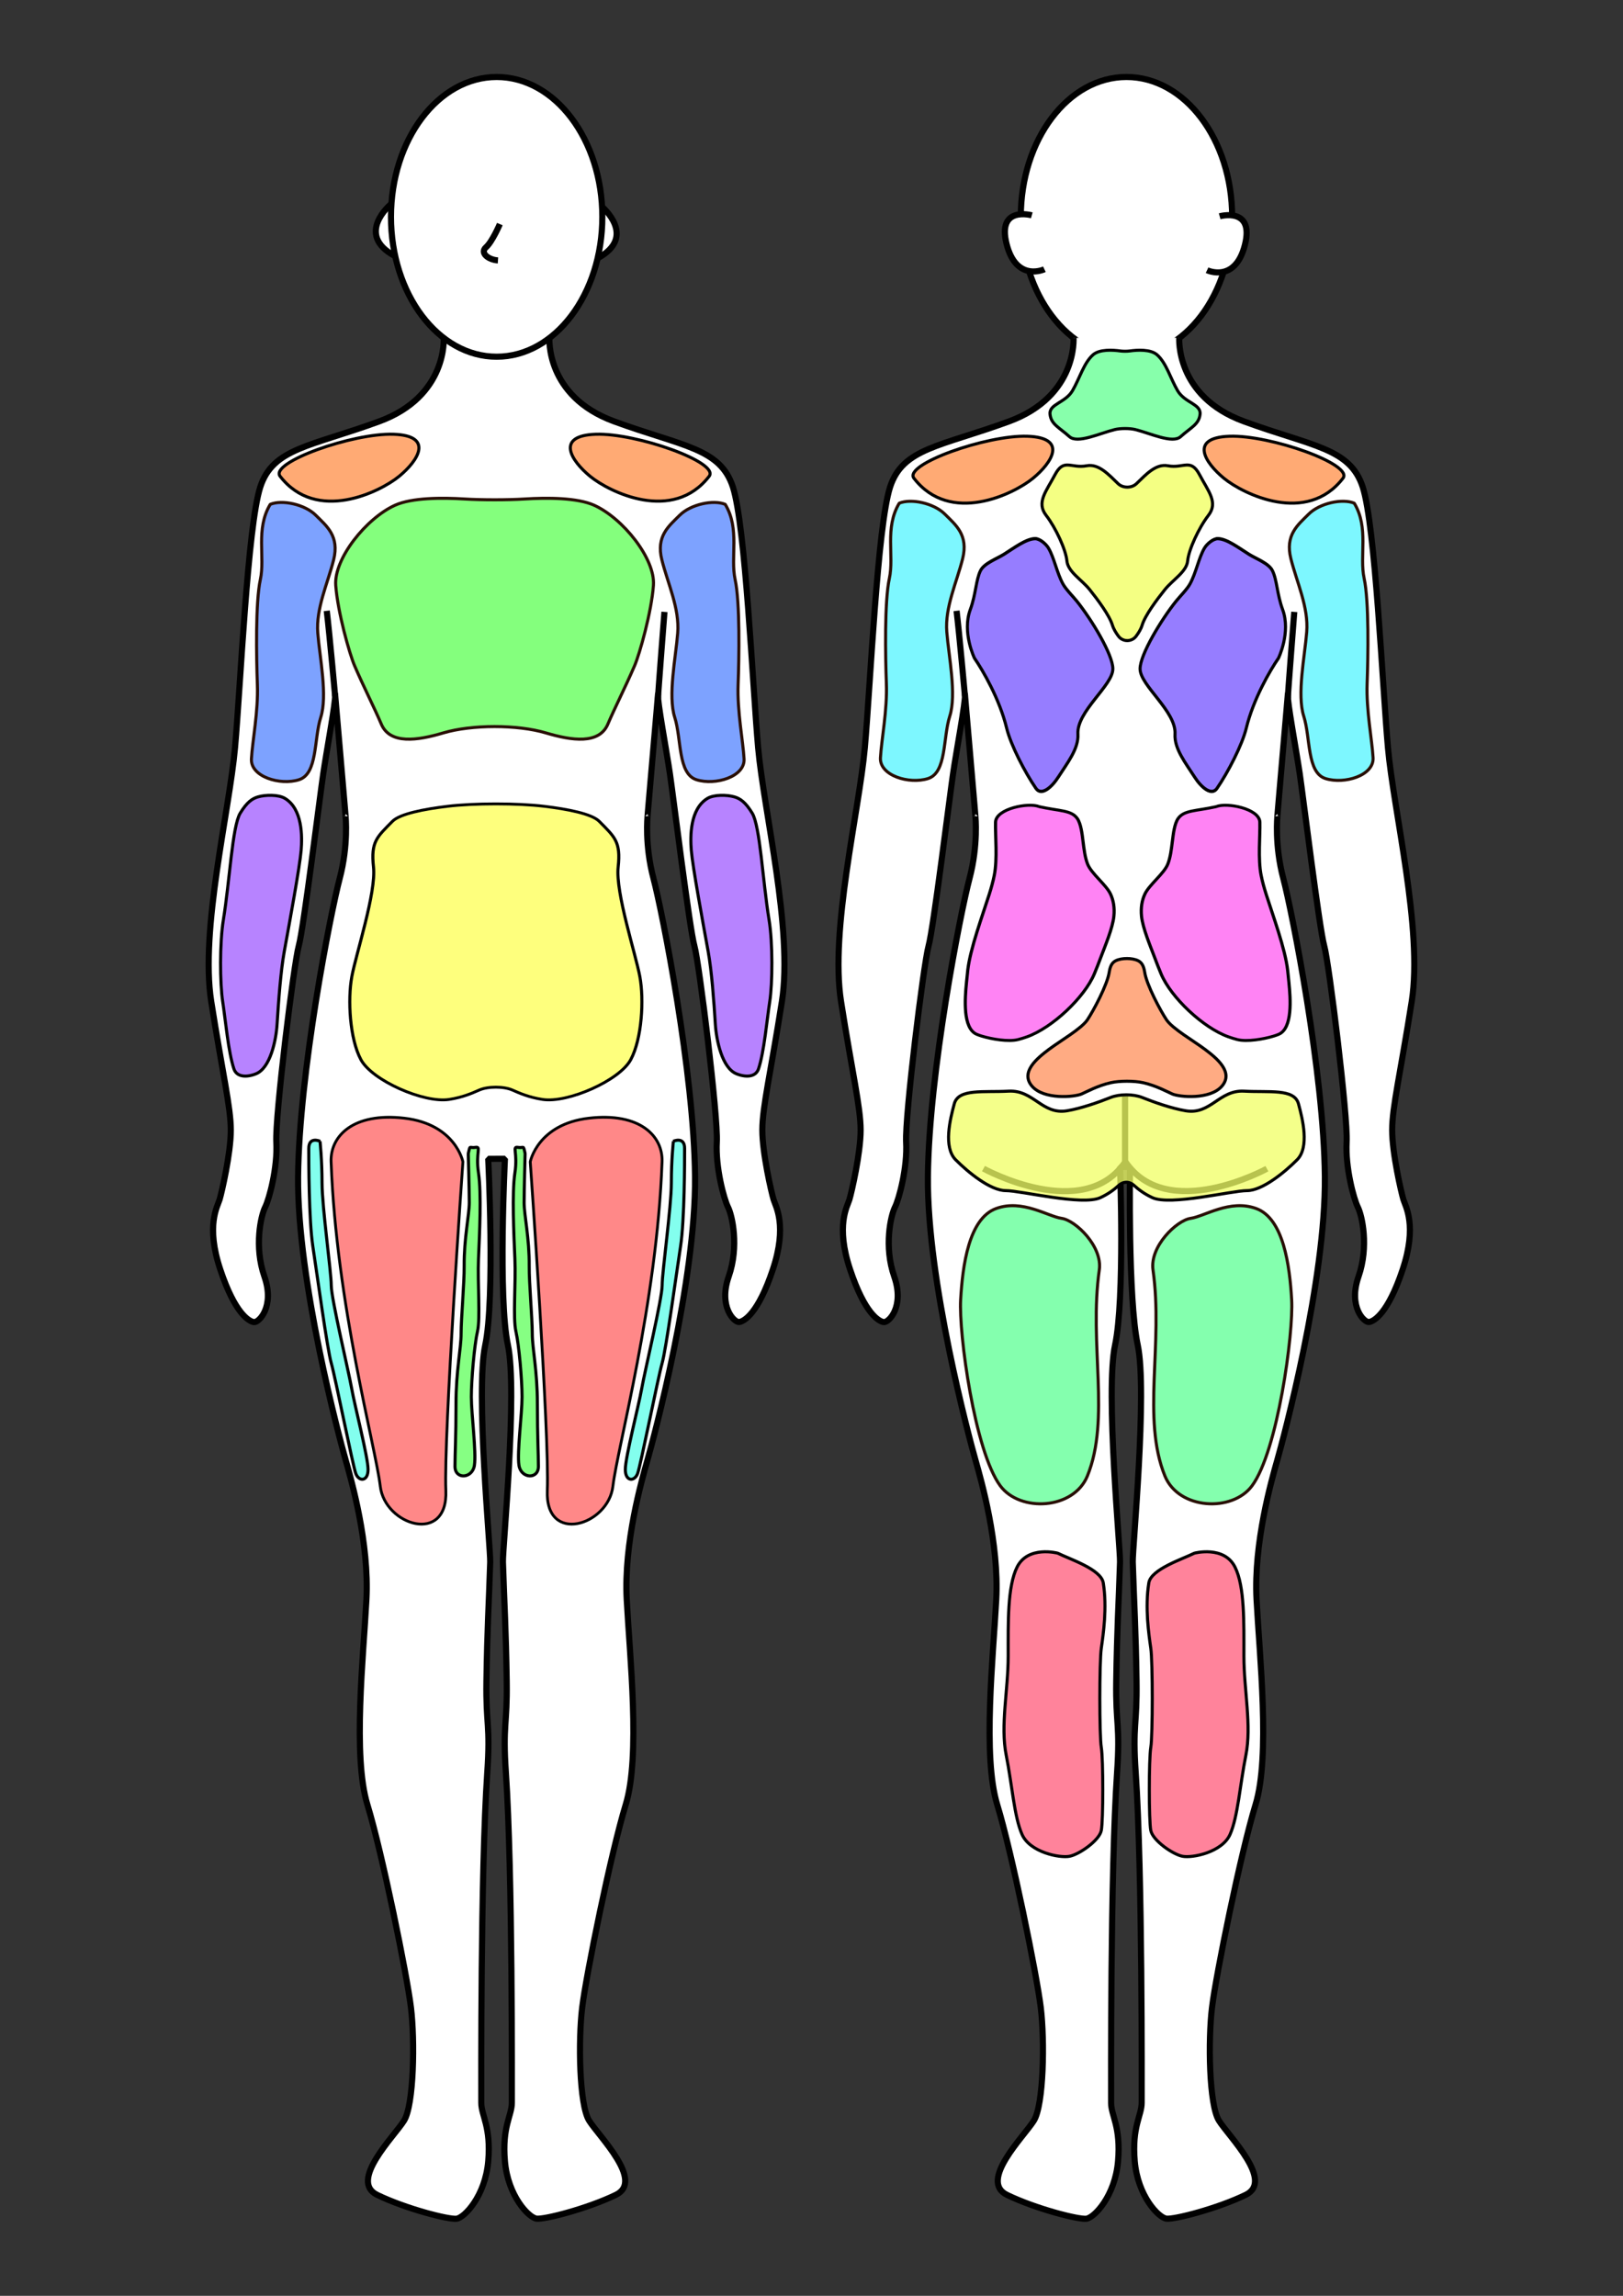 <?xml version="1.0" encoding="UTF-8" standalone="no"?>
<!-- Created with Inkscape (http://www.inkscape.org/) -->

<svg
   width="210mm"
   height="297mm"
   viewBox="0 0 210 297"
   version="1.1"
   id="svg1"
   xml:space="preserve"
   sodipodi:docname="diagram_unannotated.svg"
   inkscape:version="1.3.1 (91b66b0783, 2023-11-16)"
   inkscape:export-filename="diagram_blank.svg"
   inkscape:export-xdpi="96"
   inkscape:export-ydpi="96"
   xmlns:inkscape="http://www.inkscape.org/namespaces/inkscape"
   xmlns:sodipodi="http://sodipodi.sourceforge.net/DTD/sodipodi-0.dtd"
   xmlns="http://www.w3.org/2000/svg"
   xmlns:svg="http://www.w3.org/2000/svg"><rect x="0" y="0" width="210" height="297" fill="#333333" stroke="none"/><sodipodi:namedview
     id="namedview1"
     pagecolor="#ffffff"
     bordercolor="#000000"
     borderopacity="0.25"
     inkscape:showpageshadow="2"
     inkscape:pageopacity="0.0"
     inkscape:pagecheckerboard="0"
     inkscape:deskcolor="#d1d1d1"
     inkscape:document-units="mm"
     inkscape:zoom="0.70710678"
     inkscape:cx="299.81328"
     inkscape:cy="570.63517"
     inkscape:window-width="1920"
     inkscape:window-height="1017"
     inkscape:window-x="-8"
     inkscape:window-y="-8"
     inkscape:window-maximized="1"
     inkscape:current-layer="layer1"
     showgrid="false" /><defs
     id="defs1"><inkscape:path-effect
       effect="fillet_chamfer"
       id="path-effect58"
       is_visible="true"
       lpeversion="1"
       nodesatellites_param="F,0,0,1,0,0,0,1 @ F,0,0,1,0,0,0,1 @ F,0,0,1,0,0,0,1 @ F,0,0,1,0,0,0,1 @ F,0,0,1,0,0.621,0,1 @ F,0,0,1,0,0,0,1 @ F,0,0,1,0,0,0,1 @ F,0,0,1,0,0,0,1 @ F,0,0,1,0,0,0,1 @ F,0,0,1,0,1.346,0,1"
       radius="0"
       unit="px"
       method="auto"
       mode="F"
       chamfer_steps="1"
       flexible="false"
       use_knot_distance="true"
       apply_no_radius="true"
       apply_with_radius="true"
       only_selected="false"
       hide_knots="false" /><inkscape:path-effect
       effect="fillet_chamfer"
       id="path-effect51"
       is_visible="true"
       lpeversion="1"
       nodesatellites_param="F,0,0,1,0,0,0,1 @ F,0,0,1,0,0,0,1 @ F,0,0,1,0,0,0,1 @ F,0,0,1,0,0,0,1 @ F,0,0,1,0,0,0,1 @ F,0,0,1,0,0,0,1 @ F,0,0,1,0,1.57,0,1 @ F,0,0,1,0,0,0,1 @ F,0,0,1,0,0,0,1 @ F,0,0,1,0,0,0,1 @ F,0,0,1,0,0,0,1 @ F,0,0,1,0,0,0,1 @ F,0,0,1,0,0,0,1 @ F,0,0,1,0,1.712,0,1"
       radius="0"
       unit="px"
       method="auto"
       mode="F"
       chamfer_steps="1"
       flexible="false"
       use_knot_distance="true"
       apply_no_radius="true"
       apply_with_radius="true"
       only_selected="false"
       hide_knots="false" /><inkscape:path-effect
       effect="fillet_chamfer"
       id="path-effect50"
       is_visible="true"
       lpeversion="1"
       nodesatellites_param="F,0,0,1,0,0,0,1 @ F,0,0,1,0,0,0,1 @ F,0,0,1,0,0,0,1 @ F,0,0,1,0,0,0,1 @ F,0,0,1,0,0,0,1 @ F,0,0,1,0,0,0,1 @ F,0,0,1,0,0,0,1 @ F,0,0,1,0,0,0,1 @ F,0,0,1,0,0,0,1 @ F,0,0,1,0,0,0,1 @ F,0,0,1,0,0,0,1 @ F,0,0,1,0,0,0,1 @ F,0,0,1,0,0,0,1 @ F,0,0,1,0,0,0,1"
       radius="0"
       unit="px"
       method="auto"
       mode="F"
       chamfer_steps="1"
       flexible="false"
       use_knot_distance="true"
       apply_no_radius="true"
       apply_with_radius="true"
       only_selected="false"
       hide_knots="false" /><inkscape:path-effect
       effect="fillet_chamfer"
       id="path-effect48"
       is_visible="true"
       lpeversion="1"
       nodesatellites_param="F,0,0,1,0,0,0,1 @ F,0,0,1,0,0,0,1 @ F,0,0,1,0,0,0,1 @ F,0,0,1,0,0,0,1 @ F,0,0,1,0,0,0,1 @ F,0,0,1,0,0,0,1 @ F,0,0,1,0,2.209,0,1 @ F,0,0,1,0,0,0,1 @ F,0,0,1,0,0,0,1 @ F,0,0,1,0,0,0,1 @ F,0,0,1,0,0,0,1 @ F,0,0,1,0,0,0,1 @ F,0,0,1,0,0,0,1 @ F,0,0,1,0,1.561,0,1"
       radius="0"
       unit="px"
       method="auto"
       mode="F"
       chamfer_steps="1"
       flexible="false"
       use_knot_distance="true"
       apply_no_radius="true"
       apply_with_radius="true"
       only_selected="false"
       hide_knots="false" /><inkscape:path-effect
       effect="fillet_chamfer"
       id="path-effect47"
       is_visible="true"
       lpeversion="1"
       nodesatellites_param="F,0,0,1,0,1.806,0,1 @ F,0,0,1,0,0,0,1 @ F,0,0,1,0,0,0,1 @ F,0,0,1,0,0,0,1 @ F,0,0,1,0,0,0,1 @ F,0,0,1,0,3.79,0,1 @ F,0,0,1,0,0,0,1 @ F,0,0,1,0,0,0,1"
       radius="0"
       unit="px"
       method="auto"
       mode="F"
       chamfer_steps="1"
       flexible="false"
       use_knot_distance="true"
       apply_no_radius="true"
       apply_with_radius="true"
       only_selected="false"
       hide_knots="false" /><inkscape:path-effect
       effect="fillet_chamfer"
       id="path-effect45"
       is_visible="true"
       lpeversion="1"
       nodesatellites_param="F,0,0,1,0,1.806,0,1 @ F,0,0,1,0,0,0,1 @ F,0,0,1,0,0,0,1 @ F,0,0,1,0,0,0,1 @ F,0,0,1,0,0,0,1 @ F,0,0,1,0,3.79,0,1 @ F,0,0,1,0,0,0,1 @ F,0,0,1,0,0,0,1"
       radius="0"
       unit="px"
       method="auto"
       mode="F"
       chamfer_steps="1"
       flexible="false"
       use_knot_distance="true"
       apply_no_radius="true"
       apply_with_radius="true"
       only_selected="false"
       hide_knots="false" /><inkscape:path-effect
       effect="fillet_chamfer"
       id="path-effect44"
       is_visible="true"
       lpeversion="1"
       nodesatellites_param="F,0,0,1,0,4.301,0,1 @ F,0,0,1,0,1.673,0,1 @ F,0,0,1,0,0,0,1 @ F,0,0,1,0,0,0,1 @ F,0,0,1,0,0,0,1 @ F,0,0,1,0,0,0,1 @ F,0,0,1,0,0,0,1 @ F,0,0,1,0,0,0,1"
       radius="0"
       unit="px"
       method="auto"
       mode="F"
       chamfer_steps="1"
       flexible="false"
       use_knot_distance="true"
       apply_no_radius="true"
       apply_with_radius="true"
       only_selected="false"
       hide_knots="false" /><inkscape:path-effect
       effect="fillet_chamfer"
       id="path-effect43"
       is_visible="true"
       lpeversion="1"
       nodesatellites_param="F,0,0,1,0,0,0,1 @ F,0,0,1,0,0,0,1 @ F,0,0,1,0,0,0,1 @ F,0,0,1,0,0,0,1 @ F,0,0,1,0,0,0,1 @ F,0,0,1,0,1.493,0,1 @ F,0,0,1,0,0,0,1 @ F,0,0,1,0,0,0,1 @ F,0,0,1,0,0,0,1 @ F,0,0,1,0,0,0,1 @ F,0,0,1,0,0,0,1 @ F,0,0,1,0,2.107,0,1"
       radius="0"
       unit="px"
       method="auto"
       mode="F"
       chamfer_steps="1"
       flexible="false"
       use_knot_distance="true"
       apply_no_radius="true"
       apply_with_radius="true"
       only_selected="false"
       hide_knots="false" /><inkscape:path-effect
       effect="fillet_chamfer"
       id="path-effect42"
       is_visible="true"
       lpeversion="1"
       nodesatellites_param="F,0,0,1,0,0,0,1 @ F,0,0,1,0,0,0,1 @ F,0,0,1,0,0,0,1 @ F,0,0,1,0,0,0,1 @ F,0,0,1,0,0,0,1 @ F,0,0,1,0,0,0,1 @ F,0,0,1,0,0,0,1 @ F,0,0,1,0,0,0,1 @ F,0,0,1,0,0,0,1 @ F,0,0,1,0,0,0,1 @ F,0,0,1,0,0,0,1 @ F,0,0,1,0,2.218,0,1"
       radius="0"
       unit="px"
       method="auto"
       mode="F"
       chamfer_steps="1"
       flexible="false"
       use_knot_distance="true"
       apply_no_radius="true"
       apply_with_radius="true"
       only_selected="false"
       hide_knots="false" /><inkscape:path-effect
       effect="fillet_chamfer"
       id="path-effect40"
       is_visible="true"
       lpeversion="1"
       nodesatellites_param="F,0,0,1,0,0,0,1 @ F,0,0,1,0,1.491,0,1 @ F,0,0,1,0,2.19,0,1 @ F,0,0,1,0,2.73,0,1 @ F,0,0,1,0,0,0,1 @ F,0,0,1,0,0,0,1 @ F,0,0,1,0,0,0,1 @ F,0,0,1,0,4.4,0,1 @ F,0,0,1,0,0,0,1 @ F,0,0,1,0,2.278,0,1"
       radius="0"
       unit="px"
       method="auto"
       mode="F"
       chamfer_steps="1"
       flexible="false"
       use_knot_distance="true"
       apply_no_radius="true"
       apply_with_radius="true"
       only_selected="false"
       hide_knots="false" /><inkscape:path-effect
       effect="fillet_chamfer"
       id="path-effect39"
       is_visible="true"
       lpeversion="1"
       nodesatellites_param="F,0,0,1,0,0,0,1 @ F,0,0,1,0,1.656,0,1 @ F,0,0,1,0,2.662,0,1 @ F,0,0,1,0,3.06,0,1 @ F,0,0,1,0,6.563,0,1 @ F,0,0,1,0,2.478,0,1 @ F,0,0,1,0,4.102,0,1 @ F,0,0,1,0,5.62,0,1 @ F,0,0,1,0,0,0,1 @ F,0,0,1,0,0,0,1 @ F,0,0,1,0,0,0,1"
       radius="0"
       unit="px"
       method="auto"
       mode="F"
       chamfer_steps="1"
       flexible="false"
       use_knot_distance="true"
       apply_no_radius="true"
       apply_with_radius="true"
       only_selected="false"
       hide_knots="false" /><inkscape:path-effect
       effect="fillet_chamfer"
       id="path-effect37"
       is_visible="true"
       lpeversion="1"
       nodesatellites_param="F,0,0,1,0,0,0,1 @ F,0,0,1,0,1.656,0,1 @ F,0,0,1,0,2.662,0,1 @ F,0,0,1,0,3.06,0,1 @ F,0,0,1,0,6.563,0,1 @ F,0,0,1,0,2.478,0,1 @ F,0,0,1,0,4.102,0,1 @ F,0,0,1,0,5.62,0,1 @ F,0,0,1,0,0,0,1 @ F,0,0,1,0,0,0,1 @ F,0,0,1,0,0,0,1"
       radius="0"
       unit="px"
       method="auto"
       mode="F"
       chamfer_steps="1"
       flexible="false"
       use_knot_distance="true"
       apply_no_radius="true"
       apply_with_radius="true"
       only_selected="false"
       hide_knots="false" /><inkscape:path-effect
       effect="fillet_chamfer"
       id="path-effect36"
       is_visible="true"
       lpeversion="1"
       nodesatellites_param="F,0,0,1,0,0,0,1 @ F,0,0,1,0,0,0,1 @ F,0,0,1,0,0,0,1 @ F,0,0,1,0,0,0,1 @ F,0,0,1,0,0,0,1 @ F,0,0,1,0,0,0,1 @ F,0,0,1,0,0,0,1 @ F,0,0,1,0,0,0,1 @ F,0,0,1,0,0,0,1 @ F,0,0,1,0,2.384,0,1 @ F,0,0,1,0,0,0,1"
       radius="0"
       unit="px"
       method="auto"
       mode="F"
       chamfer_steps="1"
       flexible="false"
       use_knot_distance="true"
       apply_no_radius="true"
       apply_with_radius="true"
       only_selected="false"
       hide_knots="false" /><inkscape:path-effect
       effect="fillet_chamfer"
       id="path-effect33"
       is_visible="true"
       lpeversion="1"
       nodesatellites_param="F,0,0,1,0,0,0,1 @ F,0,0,1,0,0,0,1 @ F,0,0,1,0,1.842,0,1 @ F,0,0,1,0,1.114,0,1 @ F,0,0,1,0,1.383,0,1 @ F,0,0,1,0,0,0,1 @ F,0,0,1,0,0,0,1 @ F,0,0,1,0,2.779,0,1 @ F,0,0,1,0,0,0,1"
       radius="0"
       unit="px"
       method="auto"
       mode="F"
       chamfer_steps="1"
       flexible="false"
       use_knot_distance="true"
       apply_no_radius="true"
       apply_with_radius="true"
       only_selected="false"
       hide_knots="false" /><inkscape:path-effect
       effect="fillet_chamfer"
       id="path-effect31"
       is_visible="true"
       lpeversion="1"
       nodesatellites_param="F,0,0,1,0,0,0,1 @ F,0,0,1,0,0,0,1 @ F,0,0,1,0,1.842,0,1 @ F,0,0,1,0,1.114,0,1 @ F,0,0,1,0,1.383,0,1 @ F,0,0,1,0,0,0,1 @ F,0,0,1,0,0,0,1 @ F,0,0,1,0,2.779,0,1 @ F,0,0,1,0,0,0,1"
       radius="0"
       unit="px"
       method="auto"
       mode="F"
       chamfer_steps="1"
       flexible="false"
       use_knot_distance="true"
       apply_no_radius="true"
       apply_with_radius="true"
       only_selected="false"
       hide_knots="false" /><inkscape:path-effect
       effect="fillet_chamfer"
       id="path-effect26"
       is_visible="true"
       lpeversion="1"
       nodesatellites_param="F,0,0,1,0,0,0,1 @ F,0,0,1,0,0,0,1 @ F,0,0,1,0,0,0,1 @ F,0,0,1,0,0,0,1 @ F,0,0,1,0,0,0,1 @ F,0,0,1,0,6.293,0,1 @ F,0,0,1,0,0,0,1 @ F,0,0,1,0,0,0,1 @ F,0,0,1,0,0,0,1 @ F,0,0,1,0,0,0,1 @ F,0,0,1,0,0,0,1 @ F,0,0,1,0,2.273,0,1"
       radius="0"
       unit="px"
       method="auto"
       mode="F"
       chamfer_steps="1"
       flexible="false"
       use_knot_distance="true"
       apply_no_radius="true"
       apply_with_radius="true"
       only_selected="false"
       hide_knots="false" /><inkscape:path-effect
       effect="fillet_chamfer"
       id="path-effect24"
       is_visible="true"
       lpeversion="1"
       nodesatellites_param="F,0,0,1,0,0,0,1 @ F,0,0,1,0,0,0,1 @ F,0,0,1,0,0,0,1 @ F,0,0,1,0,0,0,1 @ F,0,0,1,0,3.903,0,1 @ F,0,0,1,0,0,0,1 @ F,0,0,1,0,0,0,1 @ F,0,0,1,0,0,0,1 @ F,0,0,1,0,0,0,1 @ F,0,0,1,0,6.958,0,1"
       radius="0"
       unit="px"
       method="auto"
       mode="F"
       chamfer_steps="1"
       flexible="false"
       use_knot_distance="true"
       apply_no_radius="true"
       apply_with_radius="true"
       only_selected="false"
       hide_knots="false" /><inkscape:path-effect
       effect="fillet_chamfer"
       id="path-effect23"
       is_visible="true"
       lpeversion="1"
       nodesatellites_param="F,0,0,1,0,0,0,1 @ F,0,0,1,0,0,0,1 @ F,0,0,1,0,0,0,1 @ F,0,0,1,0,0,0,1 @ F,0,0,1,0,0,0,1 @ F,0,0,1,0,0,0,1 @ F,0,0,1,0,0,0,1 @ F,0,0,1,0,0,0,1 @ F,0,0,1,0,0,0,1 @ F,0,0,1,0,0,0,1"
       radius="0"
       unit="px"
       method="auto"
       mode="F"
       chamfer_steps="1"
       flexible="false"
       use_knot_distance="true"
       apply_no_radius="true"
       apply_with_radius="true"
       only_selected="false"
       hide_knots="false" /></defs><g
     inkscape:label="Layer 1"
     inkscape:groupmode="layer"
     id="layer1"><g
       id="g8"
       transform="translate(-40.746)"
       inkscape:label="main diagram"><g
         id="g5"
         transform="translate(-47.546,-2.573)"><path
           style="fill:#ffffff;fill-opacity:1;stroke:#000000;stroke-width:0.794;stroke-linejoin:bevel;stroke-dasharray:none;stroke-opacity:1;paint-order:fill markers stroke"
           d="m 138.843,29.008 c 0,0 -4.645,3.876 0.497,6.663"
           id="path5" /><path
           style="fill:#ffffff;fill-opacity:1;stroke:#000000;stroke-width:0.794;stroke-linejoin:bevel;stroke-dasharray:none;stroke-opacity:1;paint-order:fill markers stroke"
           d="m 166.154,29.293 c 0,0 4.645,3.876 -0.497,6.663"
           id="path5-4" /><path
           style="fill:#ffffff;fill-opacity:1;stroke:#000000;stroke-width:0.794;stroke-linejoin:bevel;stroke-dasharray:none;stroke-opacity:1;paint-order:fill markers stroke"
           d="m 145.702,46.279 c 0,0 0.544,7.543 -8.336,10.805 -8.88,3.262 -13.773,3.443 -15.404,8.517 -1.631,5.074 -2.537,25.552 -3.262,33.707 -0.725,8.155 -4.531,23.559 -3.081,32.801 1.45,9.242 2.537,13.682 2.537,16.672 0,2.99 -1.178,8.064 -1.45,8.97 -0.272,0.906 -1.812,3.353 0.091,9.061 1.903,5.708 3.715,6.705 4.349,6.796 0.634,0.091 2.718,-1.993 1.359,-5.89 -1.359,-3.896 -0.453,-7.883 0.091,-8.97 0.544,-1.087 1.631,-5.165 1.45,-8.427 -0.181,-3.262 2.265,-23.106 2.9,-25.371 0.634,-2.265 2.718,-19.209 3.171,-22.29 0.453,-3.081 1.631,-9.333 1.54,-10.239 -0.091,-0.906 1.529,17.571 1.347,15.758 0,0 0.392,3.687 -0.761,8.044 -1.153,4.357 -5.254,25.116 -5.382,38.571 -0.128,13.455 5.382,33.958 6.151,36.649 0.769,2.691 3.075,10.764 2.691,18.068 -0.384,7.304 -1.794,20.247 0.128,26.526 1.922,6.279 5.126,22.041 5.638,26.269 0.513,4.229 0.384,12.558 -0.897,14.608 -1.281,2.05 -7.176,7.817 -3.46,9.611 3.716,1.794 9.226,3.204 10.251,3.075 1.025,-0.128 3.716,-2.947 4.101,-7.432 0.384,-4.485 -0.897,-5.895 -0.897,-7.56 0,-1.666 -0.107,-29.851 0.769,-42.672 0.43,-6.296 -0.191,-6.178 -0.106,-11.863 0.104,-6.901 0.31,-9.841 0.49,-15.432 0.054,-1.685 -1.922,-22.041 -0.641,-28.063 1.281,-6.023 0.384,-24.091 0.384,-24.091 l 1.146,-0.007 1.016,-0.003 c 0,0 -0.897,18.068 0.384,24.091 1.281,6.023 -0.695,26.379 -0.641,28.063 0.18,5.591 0.386,8.531 0.49,15.432 0.086,5.684 -0.535,5.567 -0.106,11.863 0.876,12.821 0.769,41.006 0.769,42.672 0,1.666 -1.281,3.075 -0.897,7.56 0.384,4.485 3.075,7.304 4.101,7.432 1.025,0.128 6.535,-1.281 10.251,-3.075 3.716,-1.794 -2.178,-7.56 -3.46,-9.611 -1.281,-2.05 -1.41,-10.38 -0.897,-14.608 0.513,-4.229 3.716,-19.99 5.638,-26.269 1.922,-6.279 0.513,-19.221 0.128,-26.526 -0.384,-7.304 1.922,-15.377 2.691,-18.068 0.769,-2.691 6.279,-23.194 6.151,-36.649 -0.128,-13.455 -4.229,-34.214 -5.382,-38.571 -1.153,-4.357 -0.761,-8.044 -0.761,-8.044 -0.181,1.812 1.438,-16.665 1.347,-15.758 -0.091,0.906 1.087,7.158 1.54,10.239 0.453,3.081 2.537,20.025 3.171,22.29 0.634,2.265 3.081,22.109 2.9,25.371 -0.181,3.262 0.906,7.339 1.45,8.427 0.544,1.087 1.45,5.074 0.091,8.97 -1.359,3.896 0.725,5.98 1.359,5.89 0.634,-0.091 2.446,-1.087 4.349,-6.796 1.903,-5.708 0.362,-8.155 0.091,-9.061 -0.272,-0.906 -1.45,-5.98 -1.45,-8.97 0,-2.99 1.087,-7.43 2.537,-16.672 1.45,-9.242 -2.356,-24.646 -3.081,-32.801 -0.725,-8.155 -1.631,-28.633 -3.262,-33.707 -1.631,-5.074 -6.524,-5.255 -15.404,-8.517 -8.88,-3.262 -8.336,-10.805 -8.336,-10.805"
           id="path2"
           sodipodi:nodetypes="csssssssssssssscssssssssssssssscccssssssssssssssscssssssssssssssc" /><ellipse
           style="fill:#ffffff;fill-opacity:1;stroke:#000000;stroke-width:0.794;stroke-linejoin:bevel;stroke-dasharray:none;stroke-opacity:1;paint-order:fill markers stroke"
           id="path1"
           ry="18.094"
           rx="13.673"
           cy="30.626"
           cx="152.554" /><path
           style="fill:#000000;fill-opacity:0.006;stroke:#000000;stroke-width:0.794;stroke-linejoin:bevel;stroke-dasharray:none;stroke-opacity:1;paint-order:fill markers stroke"
           d="m 131.657,92.649 c 0,0 -0.725,-8.064 -1.087,-11.055"
           id="path3" /><path
           style="fill:#000000;fill-opacity:0.006;stroke:#000000;stroke-width:0.794;stroke-linejoin:bevel;stroke-dasharray:none;stroke-opacity:1;paint-order:fill markers stroke"
           d="m 174.267,81.731 c 0,0 -0.838,10.669 -0.838,11.213"
           id="path4" /><path
           style="fill:none;fill-opacity:1;stroke:#000000;stroke-width:0.794;stroke-linejoin:bevel;stroke-dasharray:none;stroke-opacity:1;paint-order:fill markers stroke"
           d="m 152.966,31.562 c 0,0 -0.967,2.269 -1.79,2.998 -0.822,0.729 0.29,1.621 1.548,1.702"
           id="path52" /></g><g
         id="g5-2"
         transform="translate(33.946,-2.573)"
         style="display:inline"><ellipse
           style="fill:#ffffff;fill-opacity:1;stroke:#000000;stroke-width:0.794;stroke-linejoin:bevel;stroke-dasharray:none;stroke-opacity:1;paint-order:fill markers stroke"
           id="path1-5"
           ry="18.094"
           rx="13.673"
           cy="30.626"
           cx="152.554" /><path
           style="fill:#ffffff;fill-opacity:1;stroke:#000000;stroke-width:0.794;stroke-linejoin:bevel;stroke-dasharray:none;stroke-opacity:1;paint-order:fill markers stroke"
           d="m 145.702,46.279 c 0,0 0.544,7.543 -8.336,10.805 -8.88,3.262 -13.773,3.443 -15.404,8.517 -1.631,5.074 -2.537,25.552 -3.262,33.707 -0.725,8.155 -4.531,23.559 -3.081,32.801 1.45,9.242 2.537,13.682 2.537,16.672 0,2.99 -1.178,8.064 -1.45,8.97 -0.272,0.906 -1.812,3.353 0.091,9.061 1.903,5.708 3.715,6.705 4.349,6.796 0.634,0.091 2.718,-1.993 1.359,-5.89 -1.359,-3.896 -0.453,-7.883 0.091,-8.97 0.544,-1.087 1.631,-5.165 1.45,-8.427 -0.181,-3.262 2.265,-23.106 2.9,-25.371 0.634,-2.265 2.718,-19.209 3.171,-22.29 0.453,-3.081 1.631,-9.333 1.54,-10.239 -0.091,-0.906 1.529,17.571 1.347,15.758 0,0 0.392,3.687 -0.761,8.044 -1.153,4.357 -5.254,25.116 -5.382,38.571 -0.128,13.455 5.382,33.958 6.151,36.649 0.769,2.691 3.075,10.764 2.691,18.068 -0.384,7.304 -1.794,20.247 0.128,26.526 1.922,6.279 5.126,22.041 5.638,26.269 0.513,4.229 0.384,12.558 -0.897,14.608 -1.281,2.05 -7.176,7.817 -3.46,9.611 3.716,1.794 9.226,3.204 10.251,3.075 1.025,-0.128 3.716,-2.947 4.101,-7.432 0.384,-4.485 -0.897,-5.895 -0.897,-7.56 0,-1.666 -0.107,-29.851 0.769,-42.672 0.43,-6.296 -0.191,-6.178 -0.106,-11.863 0.104,-6.901 0.31,-9.841 0.49,-15.432 0.054,-1.685 -1.922,-22.041 -0.641,-28.063 1.281,-6.023 0.641,-23.033 0.641,-23.033 0.721,-0.006 0.576,-0.008 1.297,-0.01 0,0 -0.288,17.01 0.993,23.033 1.281,6.023 -0.695,26.379 -0.641,28.063 0.18,5.591 0.386,8.531 0.49,15.432 0.086,5.684 -0.535,5.567 -0.106,11.863 0.876,12.821 0.769,41.006 0.769,42.672 0,1.666 -1.281,3.075 -0.897,7.56 0.384,4.485 3.075,7.304 4.101,7.432 1.025,0.128 6.535,-1.281 10.251,-3.075 3.716,-1.794 -2.178,-7.56 -3.46,-9.611 -1.281,-2.05 -1.41,-10.38 -0.897,-14.608 0.513,-4.229 3.716,-19.99 5.638,-26.269 1.922,-6.279 0.513,-19.221 0.128,-26.526 -0.384,-7.304 1.922,-15.377 2.691,-18.068 0.769,-2.691 6.279,-23.194 6.151,-36.649 -0.128,-13.455 -4.229,-34.214 -5.382,-38.571 -1.153,-4.357 -0.761,-8.044 -0.761,-8.044 -0.181,1.812 1.438,-16.665 1.347,-15.758 -0.091,0.906 1.087,7.158 1.54,10.239 0.453,3.081 2.537,20.025 3.171,22.29 0.634,2.265 3.081,22.109 2.9,25.371 -0.181,3.262 0.906,7.339 1.45,8.427 0.544,1.087 1.45,5.074 0.091,8.97 -1.359,3.896 0.725,5.98 1.359,5.89 0.634,-0.091 2.446,-1.087 4.349,-6.796 1.903,-5.708 0.362,-8.155 0.091,-9.061 -0.272,-0.906 -1.45,-5.98 -1.45,-8.97 0,-2.99 1.087,-7.43 2.537,-16.672 1.45,-9.242 -2.356,-24.646 -3.081,-32.801 -0.725,-8.155 -1.631,-28.633 -3.262,-33.707 -1.631,-5.074 -6.524,-5.255 -15.404,-8.517 -8.88,-3.262 -8.336,-10.805 -8.336,-10.805"
           id="path2-7"
           sodipodi:nodetypes="csssssssssssssscsssssssssssssssccssssssssssssssscssssssssssssssc" /><path
           style="fill:#000000;fill-opacity:0.006;stroke:#000000;stroke-width:0.794;stroke-linejoin:bevel;stroke-dasharray:none;stroke-opacity:1;paint-order:fill markers stroke"
           d="m 131.657,92.649 c 0,0 -0.725,-8.064 -1.087,-11.055"
           id="path3-6" /><path
           style="fill:#000000;fill-opacity:0.006;stroke:#000000;stroke-width:0.794;stroke-linejoin:bevel;stroke-dasharray:none;stroke-opacity:1;paint-order:fill markers stroke"
           d="m 174.267,81.731 c 0,0 -0.838,10.669 -0.838,11.213"
           id="path4-3" /><path
           style="fill:#ffffff;fill-opacity:1;stroke:#000000;stroke-width:0.794;stroke-linejoin:bevel;stroke-dasharray:none;stroke-opacity:1;paint-order:fill markers stroke"
           d="m 54.185,29.63 c 0,0 -4.531,-1.269 -3.262,3.715 1.269,4.984 4.893,3.262 4.893,3.262"
           id="path6"
           transform="translate(86.12,0.798)" /><path
           style="fill:#ffffff;fill-opacity:1;stroke:#000000;stroke-width:0.794;stroke-linejoin:bevel;stroke-dasharray:none;stroke-opacity:1;paint-order:fill markers stroke"
           d="m 78.494,29.755 c 0,0 4.531,-1.269 3.262,3.715 -1.269,4.984 -4.893,3.262 -4.893,3.262"
           id="path6-6"
           transform="translate(86.12,0.798)" /><path
           style="fill:none;fill-opacity:0.203;stroke:#000000;stroke-width:0.794;stroke-linejoin:bevel;stroke-dasharray:none;stroke-opacity:1;paint-order:fill markers stroke"
           d="m 47.933,152.951 c 0,0 12.942,7.147 18.378,-0.917"
           id="path7"
           sodipodi:nodetypes="cc"
           transform="translate(86.12,0.798)" /><path
           style="fill:none;fill-opacity:0.203;stroke:#000000;stroke-width:0.794;stroke-linejoin:bevel;stroke-dasharray:none;stroke-opacity:1;paint-order:fill markers stroke"
           d="m 84.604,152.963 c 0,0 -12.91,7.115 -18.346,-0.949"
           id="path7-4"
           sodipodi:nodetypes="cc"
           transform="translate(86.12,0.798)" /><path
           style="fill:none;fill-opacity:0.203;stroke:#000000;stroke-width:0.794;stroke-linejoin:bevel;stroke-dasharray:none;stroke-opacity:1;paint-order:fill markers stroke"
           d="m 66.253,143.552 v 9.265"
           id="path8"
           sodipodi:nodetypes="cc"
           transform="translate(86.12,0.798)" /></g></g><g
       id="g9"
       inkscape:label="quadriceps"
       style="display:inline"><path
         style="fill:#ff8888;fill-opacity:1;stroke:#000000;stroke-width:0.36;stroke-linejoin:bevel;stroke-dasharray:none;stroke-opacity:1;paint-order:fill markers stroke"
         d="m 85.665,150.297 c 0.121,-3.315 -2.843,-6.412 -9.475,-5.642 -6.633,0.769 -7.58,5.642 -7.58,5.642 0,0 2.505,35.443 2.207,42.516 -0.298,7.073 7.891,4.534 8.486,-0.544 0.596,-5.078 5.686,-23.532 6.361,-41.972 z"
         id="path10"
         sodipodi:nodetypes="sscsss" /><path
         style="fill:#ff8888;fill-opacity:1;stroke:#000000;stroke-width:0.36;stroke-linejoin:bevel;stroke-dasharray:none;stroke-opacity:1;paint-order:fill markers stroke"
         d="m 42.84,150.297 c -0.121,-3.315 2.843,-6.412 9.475,-5.642 6.633,0.769 7.58,5.642 7.58,5.642 0,0 -2.505,35.443 -2.207,42.516 0.298,7.073 -7.891,4.534 -8.486,-0.544 -0.596,-5.078 -5.686,-23.532 -6.361,-41.972 z"
         id="path51"
         sodipodi:nodetypes="sscsss" /></g><g
       id="g14"
       inkscape:label="shoulders"
       style="display:inline"><path
         style="display:inline;fill:#ffaa74;fill-opacity:1;stroke:#000000;stroke-width:0.397;stroke-linejoin:bevel;stroke-dasharray:none;stroke-opacity:1;paint-order:fill markers stroke"
         d="m 36.244,61.615 c -1.389,-1.796 9.424,-5.618 14.679,-5.437 5.255,0.181 3.199,3.406 0.725,5.437 -2.475,2.03 -10.69,6.096 -15.404,0 z"
         id="path11"
         sodipodi:nodetypes="sszs" /><path
         style="display:inline;fill:#ffaa74;fill-opacity:1;stroke:#000000;stroke-width:0.397;stroke-linejoin:bevel;stroke-dasharray:none;stroke-opacity:1;paint-order:fill markers stroke"
         d="m 91.756,61.615 c 1.389,-1.796 -9.424,-5.618 -14.679,-5.437 -5.255,0.181 -3.199,3.406 -0.725,5.437 2.475,2.03 10.69,6.096 15.404,0 z"
         id="path12"
         sodipodi:nodetypes="sszs" /><path
         style="display:inline;fill:#ffaa74;fill-opacity:1;stroke:#000000;stroke-width:0.397;stroke-linejoin:bevel;stroke-dasharray:none;stroke-opacity:1;paint-order:fill markers stroke"
         d="m 118.256,61.872 c -1.389,-1.796 9.424,-5.618 14.679,-5.437 5.255,0.181 3.199,3.406 0.725,5.437 -2.475,2.03 -10.69,6.096 -15.404,0 z"
         id="path13"
         sodipodi:nodetypes="sszs" /><path
         style="display:inline;fill:#ffaa74;fill-opacity:1;stroke:#000000;stroke-width:0.397;stroke-linejoin:bevel;stroke-dasharray:none;stroke-opacity:1;paint-order:fill markers stroke"
         d="m 173.767,61.872 c 1.389,-1.796 -9.424,-5.618 -14.679,-5.437 -5.255,0.181 -3.199,3.406 -0.725,5.437 2.475,2.03 10.69,6.096 15.404,0 z"
         id="path14"
         sodipodi:nodetypes="sszs" /></g><g
       id="g16"
       inkscape:label="abdominals"
       style="display:inline"><path
         style="display:inline;fill:#feff7d;fill-opacity:1;stroke:#000000;stroke-width:0.397;stroke-linejoin:bevel;stroke-dasharray:none;stroke-opacity:1;paint-order:fill markers stroke"
         d="m 59.291,142.051 c -3.262,0.544 -9.967,-2.628 -11.417,-5.527 -1.45,-2.9 -1.722,-8.336 -1.178,-11.508 0.544,-3.171 3.171,-11.689 2.809,-15.223 -0.362,-3.534 0.453,-4.168 2.446,-6.343 0.962,-1.05 4.113,-1.698 7.115,-2.088 3.445,-0.448 9.089,-0.448 12.535,1.6e-4 3.002,0.39 6.152,1.039 7.114,2.088 1.993,2.175 2.809,2.809 2.446,6.343 -0.362,3.534 2.265,12.051 2.809,15.223 0.544,3.171 0.272,8.608 -1.178,11.508 -1.45,2.9 -8.155,6.071 -11.417,5.527 -1.764,-0.294 -2.945,-0.853 -3.897,-1.304 -1.125,-0.533 -3.167,-0.533 -4.292,1.5e-4 -0.952,0.451 -2.133,1.01 -3.896,1.304 z"
         id="path25"
         sodipodi:nodetypes="ssssscssssscs"
         inkscape:path-effect="#path-effect26"
         inkscape:original-d="m 59.290917,142.0512 c -3.261987,0.54367 -9.967179,-2.62771 -11.416953,-5.52725 -1.449771,-2.89954 -1.721601,-8.33619 -1.177938,-11.50756 0.543663,-3.17138 3.171375,-11.68879 2.808933,-15.22261 -0.362445,-3.53381 0.453054,-4.16809 2.446488,-6.34275 1.993437,-2.17466 13.382085,-2.62771 13.382085,-2.62771 0,0 11.388647,0.45305 13.382084,2.62771 1.993434,2.17466 2.808933,2.80894 2.446488,6.34275 -0.362442,3.53382 2.26527,12.05123 2.808933,15.22261 0.543663,3.17137 0.271833,8.60802 -1.177938,11.50756 -1.449774,2.89954 -8.154966,6.07092 -11.416953,5.52725 -3.261987,-0.54366 -4.530537,-1.99343 -6.042614,-1.99343 -1.512078,0 -2.780628,1.44977 -6.042615,1.99343 z"
         transform="matrix(1,0,0,0.932,-1.177,9.839)" /></g><g
       id="g17"
       inkscape:label="chest"
       transform="translate(-1.794,-41.775)"
       style="display:inline"><path
         style="fill:#84ff7d;fill-opacity:1;stroke:#290f06;stroke-width:0.397;stroke-linejoin:bevel;stroke-dasharray:none;stroke-opacity:1;paint-order:fill markers stroke"
         d="m 49.335,93.672 c -0.802,-1.904 -2.307,-4.869 -3.46,-7.56 -0.658,-1.536 -2.178,-6.92 -2.435,-10.38 -0.256,-3.46 3.972,-8.714 7.689,-10.38 2.172,-0.974 6.051,-0.984 8.987,-0.799 2.15,0.135 5.606,0.135 7.756,-2.1e-5 2.936,-0.185 6.815,-0.174 8.987,0.799 3.716,1.666 7.945,6.92 7.689,10.38 -0.256,3.46 -1.777,8.844 -2.435,10.38 -1.153,2.691 -2.658,5.656 -3.46,7.56 -1.116,2.649 -4.647,2.15 -8.022,1.144 -3.675,-1.096 -9.599,-1.095 -13.275,1.68e-4 -3.374,1.006 -6.906,1.505 -8.021,-1.145 z"
         id="path22"
         sodipodi:nodetypes="sssscssssss"
         inkscape:path-effect="#path-effect24"
         inkscape:original-d="M 49.335025,93.672477 C 48.533204,91.768153 47.028451,88.803046 45.875167,86.112043 45.217017,84.576356 43.696736,79.192325 43.44045,75.732467 43.184164,72.272609 47.41288,67.018748 51.129027,65.352889 54.845172,63.687033 63.55889,64.84032 63.99388,64.96846 c 0.43499,-0.12814 9.148708,-1.281427 12.864853,0.384429 3.716147,1.665859 7.944863,6.91972 7.688577,10.379578 -0.256286,3.459858 -1.776567,8.843889 -2.434717,10.379576 -1.153284,2.691003 -2.658037,5.65611 -3.459858,7.560434 -2.050287,4.86943 -12.262266,-0.897002 -14.658855,-0.897002 -2.396589,0 -12.608568,5.766432 -14.658855,0.897002 z"
         transform="translate(1.794,41.775)" /></g><g
       id="g18"
       inkscape:label="hamstrings"
       style="display:inline"><path
         style="fill:#84ffae;fill-opacity:1;stroke:#290f06;stroke-width:0.397;stroke-linejoin:bevel;stroke-dasharray:none;stroke-opacity:1;paint-order:fill markers stroke"
         d="m 128.912,156.334 c 3.385,-1.218 6.663,1.025 8.457,1.281 1.794,0.256 5.301,3.618 4.869,6.663 -1.359,9.599 1.466,19.26 -1.538,26.654 -1.779,4.379 -8.719,4.739 -11.277,1.281 -3.323,-4.493 -5.382,-19.734 -5.126,-24.091 0.256,-4.357 1.028,-10.499 4.613,-11.789 z"
         id="path17"
         sodipodi:nodetypes="sssssss" /><path
         style="fill:#84ffae;fill-opacity:1;stroke:#290f06;stroke-width:0.397;stroke-linejoin:bevel;stroke-dasharray:none;stroke-opacity:1;paint-order:fill markers stroke"
         d="m 162.512,156.334 c -3.385,-1.218 -6.663,1.025 -8.457,1.281 -1.794,0.256 -5.301,3.618 -4.869,6.663 1.359,9.599 -1.466,19.26 1.538,26.654 1.779,4.379 8.719,4.739 11.277,1.281 3.323,-4.493 5.382,-19.734 5.126,-24.091 -0.256,-4.357 -1.028,-10.499 -4.613,-11.789 z"
         id="path18"
         sodipodi:nodetypes="sssssss" /></g><g
       id="g20"
       inkscape:label="triceps"
       style="display:inline"><path
         style="fill:#7df7ff;fill-opacity:1;stroke:#290f06;stroke-width:0.397;stroke-linejoin:bevel;stroke-dasharray:none;stroke-opacity:1;paint-order:fill markers stroke"
         d="m 116.354,65.097 c 1.538,-0.641 4.485,0 5.895,1.41 1.41,1.41 3.075,2.691 2.307,5.766 -0.769,3.075 -2.307,6.279 -2.05,9.483 0.256,3.204 1.281,8.073 0.384,10.892 -0.897,2.819 -0.384,7.304 -2.819,8.073 -2.435,0.769 -6.279,-0.384 -6.151,-2.691 0.128,-2.307 0.897,-6.151 0.769,-9.611 -0.128,-3.46 -0.256,-10.636 0.384,-13.583 0.641,-2.947 -0.641,-6.535 1.281,-9.739 z"
         id="path19" /><path
         style="fill:#7df7ff;fill-opacity:1;stroke:#290f06;stroke-width:0.397;stroke-linejoin:bevel;stroke-dasharray:none;stroke-opacity:1;paint-order:fill markers stroke"
         d="m 175.227,65.097 c -1.538,-0.641 -4.485,0 -5.895,1.41 -1.41,1.41 -3.075,2.691 -2.307,5.766 0.769,3.075 2.307,6.279 2.05,9.483 -0.256,3.204 -1.281,8.073 -0.384,10.892 0.897,2.819 0.384,7.304 2.819,8.073 2.435,0.769 6.279,-0.384 6.151,-2.691 -0.128,-2.307 -0.897,-6.151 -0.769,-9.611 0.128,-3.46 0.256,-10.636 -0.384,-13.583 -0.641,-2.947 0.641,-6.535 -1.281,-9.739 z"
         id="path20" /></g><g
       id="g20-0"
       inkscape:label="biceps"
       transform="translate(-81.388,0.15)"
       style="display:inline"><path
         style="fill:#7da2ff;fill-opacity:1;stroke:#290f06;stroke-width:0.397;stroke-linejoin:bevel;stroke-dasharray:none;stroke-opacity:1;paint-order:fill markers stroke"
         d="m 116.354,65.097 c 1.538,-0.641 4.485,0 5.895,1.41 1.41,1.41 3.075,2.691 2.307,5.766 -0.769,3.075 -2.307,6.279 -2.05,9.483 0.256,3.204 1.281,8.073 0.384,10.892 -0.897,2.819 -0.384,7.304 -2.819,8.073 -2.435,0.769 -6.279,-0.384 -6.151,-2.691 0.128,-2.307 0.897,-6.151 0.769,-9.611 -0.128,-3.46 -0.256,-10.636 0.384,-13.583 0.641,-2.947 -0.641,-6.535 1.281,-9.739 z"
         id="path19-8" /><path
         style="fill:#7da2ff;fill-opacity:1;stroke:#290f06;stroke-width:0.397;stroke-linejoin:bevel;stroke-dasharray:none;stroke-opacity:1;paint-order:fill markers stroke"
         d="m 175.227,65.097 c -1.538,-0.641 -4.485,0 -5.895,1.41 -1.41,1.41 -3.075,2.691 -2.307,5.766 0.769,3.075 2.307,6.279 2.05,9.483 -0.256,3.204 -1.281,8.073 -0.384,10.892 0.897,2.819 0.384,7.304 2.819,8.073 2.435,0.769 6.279,-0.384 6.151,-2.691 -0.128,-2.307 -0.897,-6.151 -0.769,-9.611 0.128,-3.46 0.256,-10.636 -0.384,-13.583 -0.641,-2.947 0.641,-6.535 -1.281,-9.739 z"
         id="path20-7" /></g><g
       id="g39"
       inkscape:label="lats"
       style="display:inline"><path
         style="fill:#ff83f4;fill-opacity:1;stroke:#000000;stroke-width:0.422;stroke-linejoin:bevel;stroke-dasharray:none;stroke-opacity:1;paint-order:fill markers stroke"
         d="m 133.266,104.228 c 2.763,0.6 4.3,0.395 5.124,1.59 0.515,0.748 0.704,2.272 0.834,3.177 0.173,1.205 0.312,2.295 0.684,3.268 0.518,1.356 2.53,2.903 3.147,4.224 0.421,0.9 0.611,1.944 0.528,3.163 -0.114,1.682 -1.068,4.286 -1.586,5.894 -0.258,0.8 -0.522,1.601 -0.804,2.38 -1.223,3.379 -5.366,7.798 -8.705,9.16 -0.395,0.161 -0.781,0.299 -1.149,0.41 -1.294,0.389 -3.531,0.011 -4.84,-0.387 -0.227,-0.069 -0.45,-0.147 -0.663,-0.237 -1.916,-0.811 -1.702,-5.102 -1.551,-7.362 0.038,-0.577 0.079,-1.158 0.124,-1.732 0.244,-3.086 1.777,-7.896 2.579,-10.894 0.258,-0.964 0.469,-1.887 0.604,-2.727 0.379,-2.35 -0.017,-5.62 -0.017,-7.578 0,-1.958 4.364,-2.937 5.692,-2.35 z"
         id="path33"
         sodipodi:nodetypes="csssssssssc"
         inkscape:path-effect="#path-effect37"
         inkscape:original-d="m 133.26588,104.22756 c 3.60474,0.78318 5.12254,0.19579 5.6917,3.13273 0.56917,2.93693 0.37944,5.28648 2.4664,7.04863 2.08696,1.76215 2.84586,4.3075 1.51779,8.2234 -1.32806,3.91591 -2.4664,8.61499 -4.93281,10.96455 -2.4664,2.34954 -7.20948,4.69909 -9.10673,4.1117 -1.89722,-0.58738 -5.31225,-0.58738 -4.93279,-4.1117 0.37945,-3.52432 0.37945,-8.615 1.32806,-11.35614 0.94861,-2.74113 1.91423,-5.73635 2.29369,-8.0859 0.37945,-2.34955 -0.017,-5.61978 -0.017,-7.57772 0,-1.95795 4.36365,-2.93693 5.69171,-2.34955 z"
         transform="matrix(0.976,0.019,-0.024,0.907,6.859,7.279)" /><path
         style="fill:#ff83f4;fill-opacity:1;stroke:#000000;stroke-width:0.422;stroke-linejoin:bevel;stroke-dasharray:none;stroke-opacity:1;paint-order:fill markers stroke"
         d="m 133.266,104.228 c 2.763,0.6 4.3,0.395 5.124,1.59 0.515,0.748 0.704,2.272 0.834,3.177 0.173,1.205 0.312,2.295 0.684,3.268 0.518,1.356 2.53,2.903 3.147,4.224 0.421,0.9 0.611,1.944 0.528,3.163 -0.114,1.682 -1.068,4.286 -1.586,5.894 -0.258,0.8 -0.522,1.601 -0.804,2.38 -1.223,3.379 -5.366,7.798 -8.705,9.16 -0.395,0.161 -0.781,0.299 -1.149,0.41 -1.294,0.389 -3.531,0.011 -4.84,-0.387 -0.227,-0.069 -0.45,-0.147 -0.663,-0.237 -1.916,-0.811 -1.702,-5.102 -1.551,-7.362 0.038,-0.577 0.079,-1.158 0.124,-1.732 0.244,-3.086 1.777,-7.896 2.579,-10.894 0.258,-0.964 0.469,-1.887 0.604,-2.727 0.379,-2.35 -0.017,-5.62 -0.017,-7.578 0,-1.958 4.364,-2.937 5.692,-2.35 z"
         id="path37"
         sodipodi:nodetypes="csssssssssc"
         inkscape:path-effect="#path-effect39"
         inkscape:original-d="m 133.26588,104.22756 c 3.60474,0.78318 5.12254,0.19579 5.6917,3.13273 0.56917,2.93693 0.37944,5.28648 2.4664,7.04863 2.08696,1.76215 2.84586,4.3075 1.51779,8.2234 -1.32806,3.91591 -2.4664,8.61499 -4.93281,10.96455 -2.4664,2.34954 -7.20948,4.69909 -9.10673,4.1117 -1.89722,-0.58738 -5.31225,-0.58738 -4.93279,-4.1117 0.37945,-3.52432 0.37945,-8.615 1.32806,-11.35614 0.94861,-2.74113 1.91423,-5.73635 2.29369,-8.0859 0.37945,-2.34955 -0.017,-5.61978 -0.017,-7.57772 0,-1.95795 4.36365,-2.93693 5.69171,-2.34955 z"
         transform="matrix(-0.976,0.019,0.024,0.907,284.967,7.279)" /></g><g
       id="g33"
       inkscape:label="middle backs"
       style="display:inline"><path
         style="fill:#967dff;fill-opacity:1;stroke:#000000;stroke-width:0.397;stroke-linejoin:bevel;stroke-dasharray:none;stroke-opacity:1;paint-order:fill markers stroke"
         d="m 126.13,79.556 c 0,0 -1.631,-3.081 -0.544,-5.799 0.743,-1.857 0.724,-3.546 1.332,-4.66 0.474,-0.87 2.162,-1.432 3.04,-1.943 1.379,-0.803 2.841,-1.824 4.009,-1.867 0.602,-0.023 1.447,0.632 1.772,1.151 0.739,1.179 1.064,2.905 1.857,4.249 0.386,0.655 1.314,1.498 1.815,2.074 1.936,2.226 4.661,6.378 4.661,8.064 0,1.993 -4.712,5.074 -4.531,7.793 0.117,1.749 -1.417,3.498 -2.526,5.102 -0.86,1.245 -2.208,2.321 -2.916,1.372 -1.431,-1.918 -3.269,-5.181 -3.8,-7.199 -0.906,-3.443 -3.081,-6.886 -4.168,-8.336 z"
         id="path26"
         inkscape:path-effect="#path-effect31"
         inkscape:original-d="m 126.13014,79.55622 c 0,0 -1.631,-3.080763 -0.54367,-5.799087 1.08733,-2.718321 0.54367,-5.0742 2.71832,-5.799085 2.17466,-0.724886 5.0742,-3.624429 6.7052,-2.355879 1.63099,1.26855 1.63099,4.530535 3.4432,6.16153 1.81222,1.630992 5.61787,7.067637 5.61787,9.061071 0,1.993437 -4.71176,5.0742 -4.53054,7.792524 0.18122,2.718321 -3.62443,5.436643 -3.62443,7.611301 0,2.174658 -4.71175,-4.89298 -5.61786,-8.336188 -0.90611,-3.443208 -3.08077,-6.886416 -4.16809,-8.336187 z"
         transform="matrix(0.998,0,0,1.084,0.209,-1.09)" /><path
         style="fill:#967dff;fill-opacity:1;stroke:#000000;stroke-width:0.397;stroke-linejoin:bevel;stroke-dasharray:none;stroke-opacity:1;paint-order:fill markers stroke"
         d="m 126.13,79.556 c 0,0 -1.631,-3.081 -0.544,-5.799 0.743,-1.857 0.724,-3.546 1.332,-4.66 0.474,-0.87 2.162,-1.432 3.04,-1.943 1.379,-0.803 2.841,-1.824 4.009,-1.867 0.602,-0.023 1.447,0.632 1.772,1.151 0.739,1.179 1.064,2.905 1.857,4.249 0.386,0.655 1.314,1.498 1.815,2.074 1.936,2.226 4.661,6.378 4.661,8.064 0,1.993 -4.712,5.074 -4.531,7.793 0.117,1.749 -1.417,3.498 -2.526,5.102 -0.86,1.245 -2.208,2.321 -2.916,1.372 -1.431,-1.918 -3.269,-5.181 -3.8,-7.199 -0.906,-3.443 -3.081,-6.886 -4.168,-8.336 z"
         id="path31"
         inkscape:path-effect="#path-effect33"
         inkscape:original-d="m 126.13014,79.55622 c 0,0 -1.631,-3.080763 -0.54367,-5.799087 1.08733,-2.718321 0.54367,-5.0742 2.71832,-5.799085 2.17466,-0.724886 5.0742,-3.624429 6.7052,-2.355879 1.63099,1.26855 1.63099,4.530535 3.4432,6.16153 1.81222,1.630992 5.61787,7.067637 5.61787,9.061071 0,1.993437 -4.71176,5.0742 -4.53054,7.792524 0.18122,2.718321 -3.62443,5.436643 -3.62443,7.611301 0,2.174658 -4.71175,-4.89298 -5.61786,-8.336188 -0.90611,-3.443208 -3.08077,-6.886416 -4.16809,-8.336187 z"
         transform="matrix(-0.998,0,0,1.084,291.297,-1.09)" /></g><g
       id="g40"
       inkscape:label="calves"
       style="display:inline"><path
         style="fill:#ff839b;fill-opacity:1;stroke:#000000;stroke-width:0.397;stroke-linejoin:bevel;stroke-dasharray:none;stroke-opacity:1;paint-order:fill markers stroke"
         d="m 136.857,200.928 c 0,0 -3.844,-1.025 -5.254,1.794 -1.266,2.532 -1.153,7.176 -1.153,11.533 0,4.357 -1.025,8.97 -0.256,12.814 0.769,3.844 1.025,7.945 2.05,10.251 1.025,2.307 4.869,3.075 6.151,2.819 1.281,-0.256 3.844,-2.05 4.101,-3.332 0.256,-1.281 0.256,-9.226 0,-10.764 -0.256,-1.538 -0.256,-11.02 0,-12.814 0.256,-1.794 0.769,-5.254 0.256,-8.457 -0.283,-1.771 -4.357,-3.075 -5.895,-3.844 z"
         id="path39"
         sodipodi:nodetypes="csssssssssc" /><path
         style="fill:#ff839b;fill-opacity:1;stroke:#000000;stroke-width:0.397;stroke-linejoin:bevel;stroke-dasharray:none;stroke-opacity:1;paint-order:fill markers stroke"
         d="m 154.54,200.928 c 0,0 3.844,-1.025 5.254,1.794 1.266,2.532 1.153,7.176 1.153,11.533 0,4.357 1.025,8.97 0.256,12.814 -0.769,3.844 -1.025,7.945 -2.05,10.251 -1.025,2.307 -4.869,3.075 -6.151,2.819 -1.281,-0.256 -3.844,-2.05 -4.101,-3.332 -0.256,-1.281 -0.256,-9.226 0,-10.764 0.256,-1.538 0.256,-11.02 0,-12.814 -0.256,-1.794 -0.769,-5.254 -0.256,-8.457 0.283,-1.771 4.357,-3.075 5.895,-3.844 z"
         id="path40"
         sodipodi:nodetypes="csssssssssc" /></g><g
       id="g43"
       inkscape:label="lower back"
       transform="translate(0,1.087)"
       style="display:inline"><path
         style="fill:#ffab83;fill-opacity:1;stroke:#000000;stroke-width:0.397;stroke-linejoin:bevel;stroke-dasharray:none;stroke-opacity:1;paint-order:fill markers stroke"
         d="m 151.7,140.445 c 0.897,0.384 4.869,0.769 6.407,-1.025 1.538,-1.794 -0.641,-3.588 -2.178,-4.741 -1.538,-1.153 -4.229,-2.691 -4.998,-3.844 -0.769,-1.153 -2.563,-4.485 -2.819,-6.151 -0.139,-0.903 -0.429,-1.279 -0.867,-1.495 -0.739,-0.364 -2.118,-0.364 -2.857,1.3e-4 -0.439,0.216 -0.728,0.592 -0.867,1.495 -0.256,1.666 -2.05,4.998 -2.819,6.151 -0.769,1.153 -3.46,2.691 -4.998,3.844 -1.538,1.153 -3.716,2.947 -2.178,4.741 1.538,1.794 5.51,1.41 6.407,1.025 0.645,-0.277 2.086,-1.084 3.795,-1.467 1.131,-0.254 3.048,-0.254 4.18,3.9e-4 1.707,0.384 3.148,1.19 3.793,1.467 z"
         id="path42"
         sodipodi:nodetypes="ssssscssssscs"
         inkscape:path-effect="#path-effect43"
         inkscape:original-d="m 151.6995,140.44464 c 0.897,0.38443 4.86943,0.76886 6.40715,-1.02514 1.53771,-1.794 -0.64072,-3.588 -2.17844,-4.74129 -1.53771,-1.15329 -4.22871,-2.691 -4.99757,-3.84429 -0.76886,-1.15328 -2.56286,-4.485 -2.81914,-6.15086 -0.25629,-1.66586 -1.02515,-1.53771 -2.29572,-1.92214 -1.27056,0.38443 -2.03942,0.25628 -2.29571,1.92214 -0.25628,1.66586 -2.05028,4.99758 -2.81914,6.15086 -0.76886,1.15329 -3.45986,2.691 -4.99757,3.84429 -1.53772,1.15329 -3.71615,2.94729 -2.17844,4.74129 1.53772,1.794 5.51015,1.40957 6.40715,1.02514 0.897,-0.38442 3.33172,-1.794 5.88371,-1.66585 2.552,-0.12815 4.98672,1.28143 5.88372,1.66585 z" /></g><g
       id="g47"
       inkscape:label="forearms"
       style="display:inline"><path
         style="fill:#b783ff;fill-opacity:1;stroke:#000000;stroke-width:0.397;stroke-linejoin:bevel;stroke-dasharray:none;stroke-opacity:1;paint-order:fill markers stroke"
         d="m 33.384,103.088 c -0.752,0.22 -1.443,0.692 -2.304,2.111 -1.027,1.692 -1.359,8.789 -2.175,13.773 -0.498,3.046 -0.453,8.246 -0.091,10.601 0.362,2.356 0.725,6.524 1.45,8.699 0.361,1.082 1.641,1.132 2.859,0.642 1.856,-0.748 2.598,-4.328 2.729,-6.417 0.188,-2.999 0.467,-6.868 0.936,-9.447 0.725,-3.987 1.993,-10.873 2.175,-13.048 0.15,-1.804 0.176,-5.354 -2.096,-6.719 -0.847,-0.509 -2.526,-0.474 -3.483,-0.194 z"
         id="path43"
         sodipodi:nodetypes="csssssssc"
         inkscape:path-effect="#path-effect45"
         inkscape:original-d="m 35.156962,102.75257 c -1.630992,0.36244 -2.605463,0.0218 -4.077482,2.44648 -1.027357,1.69227 -1.359162,8.78925 -2.174658,13.77284 -0.498367,3.04558 -0.453052,8.24557 -0.09061,10.60145 0.362442,2.35588 0.724887,6.52398 1.449771,8.69863 0.724887,2.17466 5.164812,0.18122 5.346033,-1.99343 0.181221,-2.17466 0.453054,-9.2423 1.177941,-13.22917 0.724884,-3.98687 1.993435,-10.87329 2.174656,-13.04795 0.181223,-2.17465 0.181223,-6.88641 -3.805651,-7.24885 z" /><path
         style="fill:#b783ff;fill-opacity:1;stroke:#000000;stroke-width:0.397;stroke-linejoin:bevel;stroke-dasharray:none;stroke-opacity:1;paint-order:fill markers stroke"
         d="m 33.384,103.088 c -0.752,0.22 -1.443,0.692 -2.304,2.111 -1.027,1.692 -1.359,8.789 -2.175,13.773 -0.498,3.046 -0.453,8.246 -0.091,10.601 0.362,2.356 0.725,6.524 1.45,8.699 0.361,1.082 1.641,1.132 2.859,0.642 1.856,-0.748 2.598,-4.328 2.729,-6.417 0.188,-2.999 0.467,-6.868 0.936,-9.447 0.725,-3.987 1.993,-10.873 2.175,-13.048 0.15,-1.804 0.176,-5.354 -2.096,-6.719 -0.847,-0.509 -2.526,-0.474 -3.483,-0.194 z"
         id="path45"
         sodipodi:nodetypes="csssssssc"
         inkscape:path-effect="#path-effect47"
         inkscape:original-d="m 35.156962,102.75257 c -1.630992,0.36244 -2.605463,0.0218 -4.077482,2.44648 -1.027357,1.69227 -1.359162,8.78925 -2.174658,13.77284 -0.498367,3.04558 -0.453052,8.24557 -0.09061,10.60145 0.362442,2.35588 0.724887,6.52398 1.449771,8.69863 0.724887,2.17466 5.164812,0.18122 5.346033,-1.99343 0.181221,-2.17466 0.453054,-9.2423 1.177941,-13.22917 0.724884,-3.98687 1.993435,-10.87329 2.174656,-13.04795 0.181223,-2.17465 0.181223,-6.88641 -3.805651,-7.24885 z"
         transform="matrix(-1,0,0,1,128.41,0)" /></g><g
       id="g48"
       inkscape:label="glutes"
       style="display:inline"><path
         style="fill:#f1ff66;fill-opacity:0.762;stroke:#000000;stroke-width:0.397;stroke-linejoin:bevel;stroke-dasharray:none;stroke-opacity:1;paint-order:fill markers stroke"
         d="m 149.186,154.944 c 2.356,1.087 10.33,-0.906 12.323,-0.906 1.993,0 4.893,-2.356 6.524,-3.987 1.631,-1.631 0.725,-5.255 0.181,-7.249 -0.544,-1.993 -3.806,-1.45 -7.068,-1.631 -3.262,-0.181 -4.349,3.081 -7.611,2.537 -1.855,-0.309 -4.096,-1.101 -5.686,-1.728 -1.135,-0.447 -2.938,-0.447 -4.073,1.8e-4 -1.589,0.626 -3.831,1.418 -5.685,1.727 -3.262,0.544 -4.349,-2.718 -7.611,-2.537 -3.262,0.181 -6.524,-0.362 -7.068,1.631 -0.544,1.993 -1.45,5.618 0.181,7.249 1.631,1.631 4.531,3.987 6.524,3.987 1.993,0 9.967,1.993 12.323,0.906 1.027,-0.474 1.799,-1.051 2.344,-1.552 0.633,-0.581 1.425,-0.58 2.059,0.001 0.545,0.5 1.317,1.077 2.343,1.55 z"
         id="path48"
         sodipodi:nodetypes="sssssscsssssscs"
         inkscape:path-effect="#path-effect48"
         inkscape:original-d="m 149.18586,154.94435 c 2.35588,1.08733 10.32963,-0.90611 12.32306,-0.90611 1.99344,0 4.89298,-2.35588 6.52397,-3.98687 1.631,-1.631 0.72489,-5.25543 0.18123,-7.24886 -0.54367,-1.99344 -3.80565,-1.44977 -7.06764,-1.63099 -3.26199,-0.18123 -4.34932,3.08076 -7.6113,2.5371 -3.26199,-0.54367 -7.72222,-2.58241 -7.72222,-2.58241 0,0 -4.46022,2.03874 -7.72221,2.58241 -3.26198,0.54366 -4.34931,-2.71833 -7.6113,-2.5371 -3.26199,0.18122 -6.52397,-0.36245 -7.06764,1.63099 -0.54366,1.99343 -1.44977,5.61786 0.18123,7.24886 1.63099,1.63099 4.53053,3.98687 6.52397,3.98687 1.99343,0 9.96718,1.99344 12.32306,0.90611 2.35587,-1.08733 3.3729,-2.71832 3.3729,-2.71832 0,0 1.01702,1.63099 3.37289,2.71832 z"
         transform="matrix(0.994,0,0,1,0.804,-0.011)" /></g><g
       id="g51"
       inkscape:label="lats"
       style="display:inline"><path
         style="fill:#f4ff83;fill-opacity:1;stroke:#000000;stroke-width:0.397;stroke-linejoin:bevel;stroke-dasharray:none;stroke-opacity:1;paint-order:fill markers stroke"
         d="m 144.033,82.011 c -0.384,-1.281 -1.922,-3.332 -2.947,-4.613 -1.025,-1.281 -2.819,-2.307 -2.947,-3.716 -0.128,-1.41 -1.41,-4.229 -2.691,-5.895 -1.281,-1.666 0,-3.075 1.153,-5.254 1.153,-2.178 2.05,-0.769 4.101,-1.153 1.555,-0.292 2.816,1.113 4.059,2.311 0.624,0.601 1.758,0.601 2.382,-3.2e-4 1.243,-1.198 2.503,-2.602 4.058,-2.311 2.05,0.384 2.947,-1.025 4.101,1.153 1.153,2.178 2.435,3.588 1.153,5.254 -1.281,1.666 -2.563,4.485 -2.691,5.895 -0.128,1.41 -1.922,2.435 -2.947,3.716 -1.025,1.281 -2.563,3.332 -2.947,4.613 -0.144,0.482 -0.451,0.981 -0.778,1.417 -0.566,0.756 -1.714,0.755 -2.28,-4.85e-4 -0.326,-0.436 -0.633,-0.935 -0.777,-1.417 z"
         id="path49"
         sodipodi:nodetypes="sssssscsssssscs"
         inkscape:path-effect="#path-effect51"
         inkscape:original-d="m 144.03265,82.011471 c -0.38443,-1.28143 -1.92215,-3.331718 -2.94729,-4.613145 -1.02514,-1.28143 -2.81915,-2.306574 -2.94729,-3.716144 -0.12814,-1.409573 -1.40957,-4.228719 -2.691,-5.894576 -1.28143,-1.665859 0,-3.075429 1.15328,-5.25386 1.15329,-2.178428 2.05029,-0.768858 4.10058,-1.153287 2.05029,-0.384429 3.588,2.178431 5.24956,3.331718 1.66155,-1.153287 3.19926,-3.716147 5.24955,-3.331718 2.05029,0.384429 2.94729,-1.025141 4.10058,1.153287 1.15328,2.178431 2.43471,3.588001 1.15328,5.25386 -1.28143,1.665857 -2.56286,4.485003 -2.691,5.894576 -0.12814,1.40957 -1.92215,2.434714 -2.94729,3.716144 -1.02514,1.281427 -2.56286,3.331715 -2.94729,4.613145 -0.38442,1.281428 -1.91784,2.691001 -1.91784,2.691001 0,0 -1.53341,-1.409573 -1.91783,-2.691001 z"
         transform="translate(-0.094,-1.123)" /></g><g
       id="g57"
       inkscape:label="abductors"
       style="display:inline"><path
         style="fill:#83ffee;fill-opacity:1;stroke:#000000;stroke-width:0.397;stroke-linejoin:bevel;stroke-dasharray:none;stroke-opacity:1;paint-order:fill markers stroke"
         d="m 41.407,147.637 c 0,0 -1.455,-0.661 -1.455,0.926 0,1.587 0,9.26 0.529,12.7 0.529,3.44 1.852,13.229 2.381,15.081 0.529,1.852 2.778,13.229 3.175,14.287 0.397,1.058 1.587,1.058 1.587,-0.529 0,-1.587 -1.72,-8.202 -2.117,-10.451 -0.397,-2.249 -2.646,-11.642 -2.646,-13.361 0,-1.72 -1.191,-10.186 -1.191,-13.229 0,-3.043 -0.265,-5.424 -0.265,-5.424 z"
         id="path53" /><path
         style="fill:#83ffee;fill-opacity:1;stroke:#000000;stroke-width:0.397;stroke-linejoin:bevel;stroke-dasharray:none;stroke-opacity:1;paint-order:fill markers stroke"
         d="m 87.127,147.637 c 0,0 1.455,-0.661 1.455,0.926 0,1.587 0,9.26 -0.529,12.7 -0.529,3.44 -1.852,13.229 -2.381,15.081 -0.529,1.852 -2.778,13.229 -3.175,14.287 -0.397,1.058 -1.587,1.058 -1.587,-0.529 0,-1.587 1.72,-8.202 2.117,-10.451 0.397,-2.249 2.646,-11.642 2.646,-13.361 0,-1.72 1.191,-10.186 1.191,-13.229 0,-3.043 0.265,-5.424 0.265,-5.424 z"
         id="path55" /></g><g
       id="g56"
       inkscape:label="adductors"
       style="display:inline"><path
         style="fill:#86ff83;fill-opacity:1;stroke:#000000;stroke-width:0.397;stroke-linejoin:bevel;stroke-dasharray:none;stroke-opacity:1;paint-order:fill markers stroke"
         d="m 60.59,149.225 c 0.265,-1.191 0.132,-0.661 0.926,-0.794 0.794,-0.132 0,0.661 0.397,3.307 0.397,2.646 0.132,7.938 0,11.113 -0.132,3.175 0.265,7.673 -0.132,9.393 -0.397,1.72 -0.794,6.218 -0.794,8.467 0,2.249 0.661,7.144 0.397,8.864 -0.265,1.72 -2.514,1.852 -2.514,0.132 0,-1.72 0.132,-3.704 0.132,-8.07 0,-4.366 0.661,-7.144 0.661,-9.128 0,-1.984 0.416,-6.467 0.397,-8.731 -0.031,-3.559 0.661,-6.615 0.661,-8.202 0,-1.587 -0.132,-6.35 -0.132,-6.35 z"
         id="path54"
         sodipodi:nodetypes="csssssssssssc" /><path
         style="fill:#86ff83;fill-opacity:1;stroke:#000000;stroke-width:0.397;stroke-linejoin:bevel;stroke-dasharray:none;stroke-opacity:1;paint-order:fill markers stroke"
         d="m 67.945,149.225 c -0.265,-1.191 -0.132,-0.661 -0.926,-0.794 -0.794,-0.132 0,0.661 -0.397,3.307 -0.397,2.646 -0.132,7.938 0,11.113 0.132,3.175 -0.265,7.673 0.132,9.393 0.397,1.72 0.794,6.218 0.794,8.467 0,2.249 -0.661,7.144 -0.397,8.864 0.265,1.72 2.514,1.852 2.514,0.132 0,-1.72 -0.132,-3.704 -0.132,-8.07 0,-4.366 -0.661,-7.144 -0.661,-9.128 0,-1.984 -0.416,-6.467 -0.397,-8.731 0.031,-3.559 -0.661,-6.615 -0.661,-8.202 0,-1.587 0.132,-6.35 0.132,-6.35 z"
         id="path56"
         sodipodi:nodetypes="csssssssssssc" /></g><g
       id="g58"
       style="display:inline"><path
         style="opacity:1;fill:#87ffab;fill-opacity:1;stroke:#000000;stroke-width:0.397;stroke-linejoin:bevel;stroke-dasharray:none;stroke-opacity:1;paint-order:fill markers stroke"
         d="m 138.377,56.489 c -1.323,-1.191 -2.381,-1.587 -2.514,-2.91 -0.132,-1.323 1.984,-1.455 2.91,-3.043 0.926,-1.587 1.455,-3.572 2.646,-4.63 0.852,-0.757 2.61,-0.634 3.541,-0.503 0.339,0.048 0.882,0.048 1.222,-2.34e-4 0.932,-0.131 2.688,-0.254 3.539,0.503 1.191,1.058 1.72,3.043 2.646,4.63 0.926,1.587 3.043,1.72 2.91,3.043 -0.132,1.323 -1.191,1.72 -2.514,2.91 -1.044,0.94 -3.901,-0.428 -5.863,-0.916 -0.717,-0.178 -1.943,-0.178 -2.66,6.6e-5 -1.963,0.488 -4.819,1.855 -5.863,0.916 z"
         id="path57"
         sodipodi:nodetypes="sssscsssscs"
         inkscape:path-effect="#path-effect58"
         inkscape:original-d="m 138.37708,56.488541 c -1.32292,-1.190625 -2.38125,-1.5875 -2.51354,-2.910417 -0.13229,-1.322916 1.98437,-1.455208 2.91042,-3.042708 0.92604,-1.5875 1.4552,-3.571875 2.64583,-4.630208 1.19062,-1.058334 4.15083,-0.396875 4.15083,-0.396875 0,0 2.96021,-0.661459 4.15083,0.396875 1.19063,1.058333 1.71979,3.042708 2.64583,4.630208 0.92605,1.5875 3.04271,1.719792 2.91042,3.042708 -0.13229,1.322917 -1.19062,1.719792 -2.51354,2.910417 -1.32292,1.190625 -5.55625,-1.322917 -7.19354,-1.058333 -1.63729,-0.264584 -5.87062,2.248958 -7.19354,1.058333 z" /></g></g></svg>
